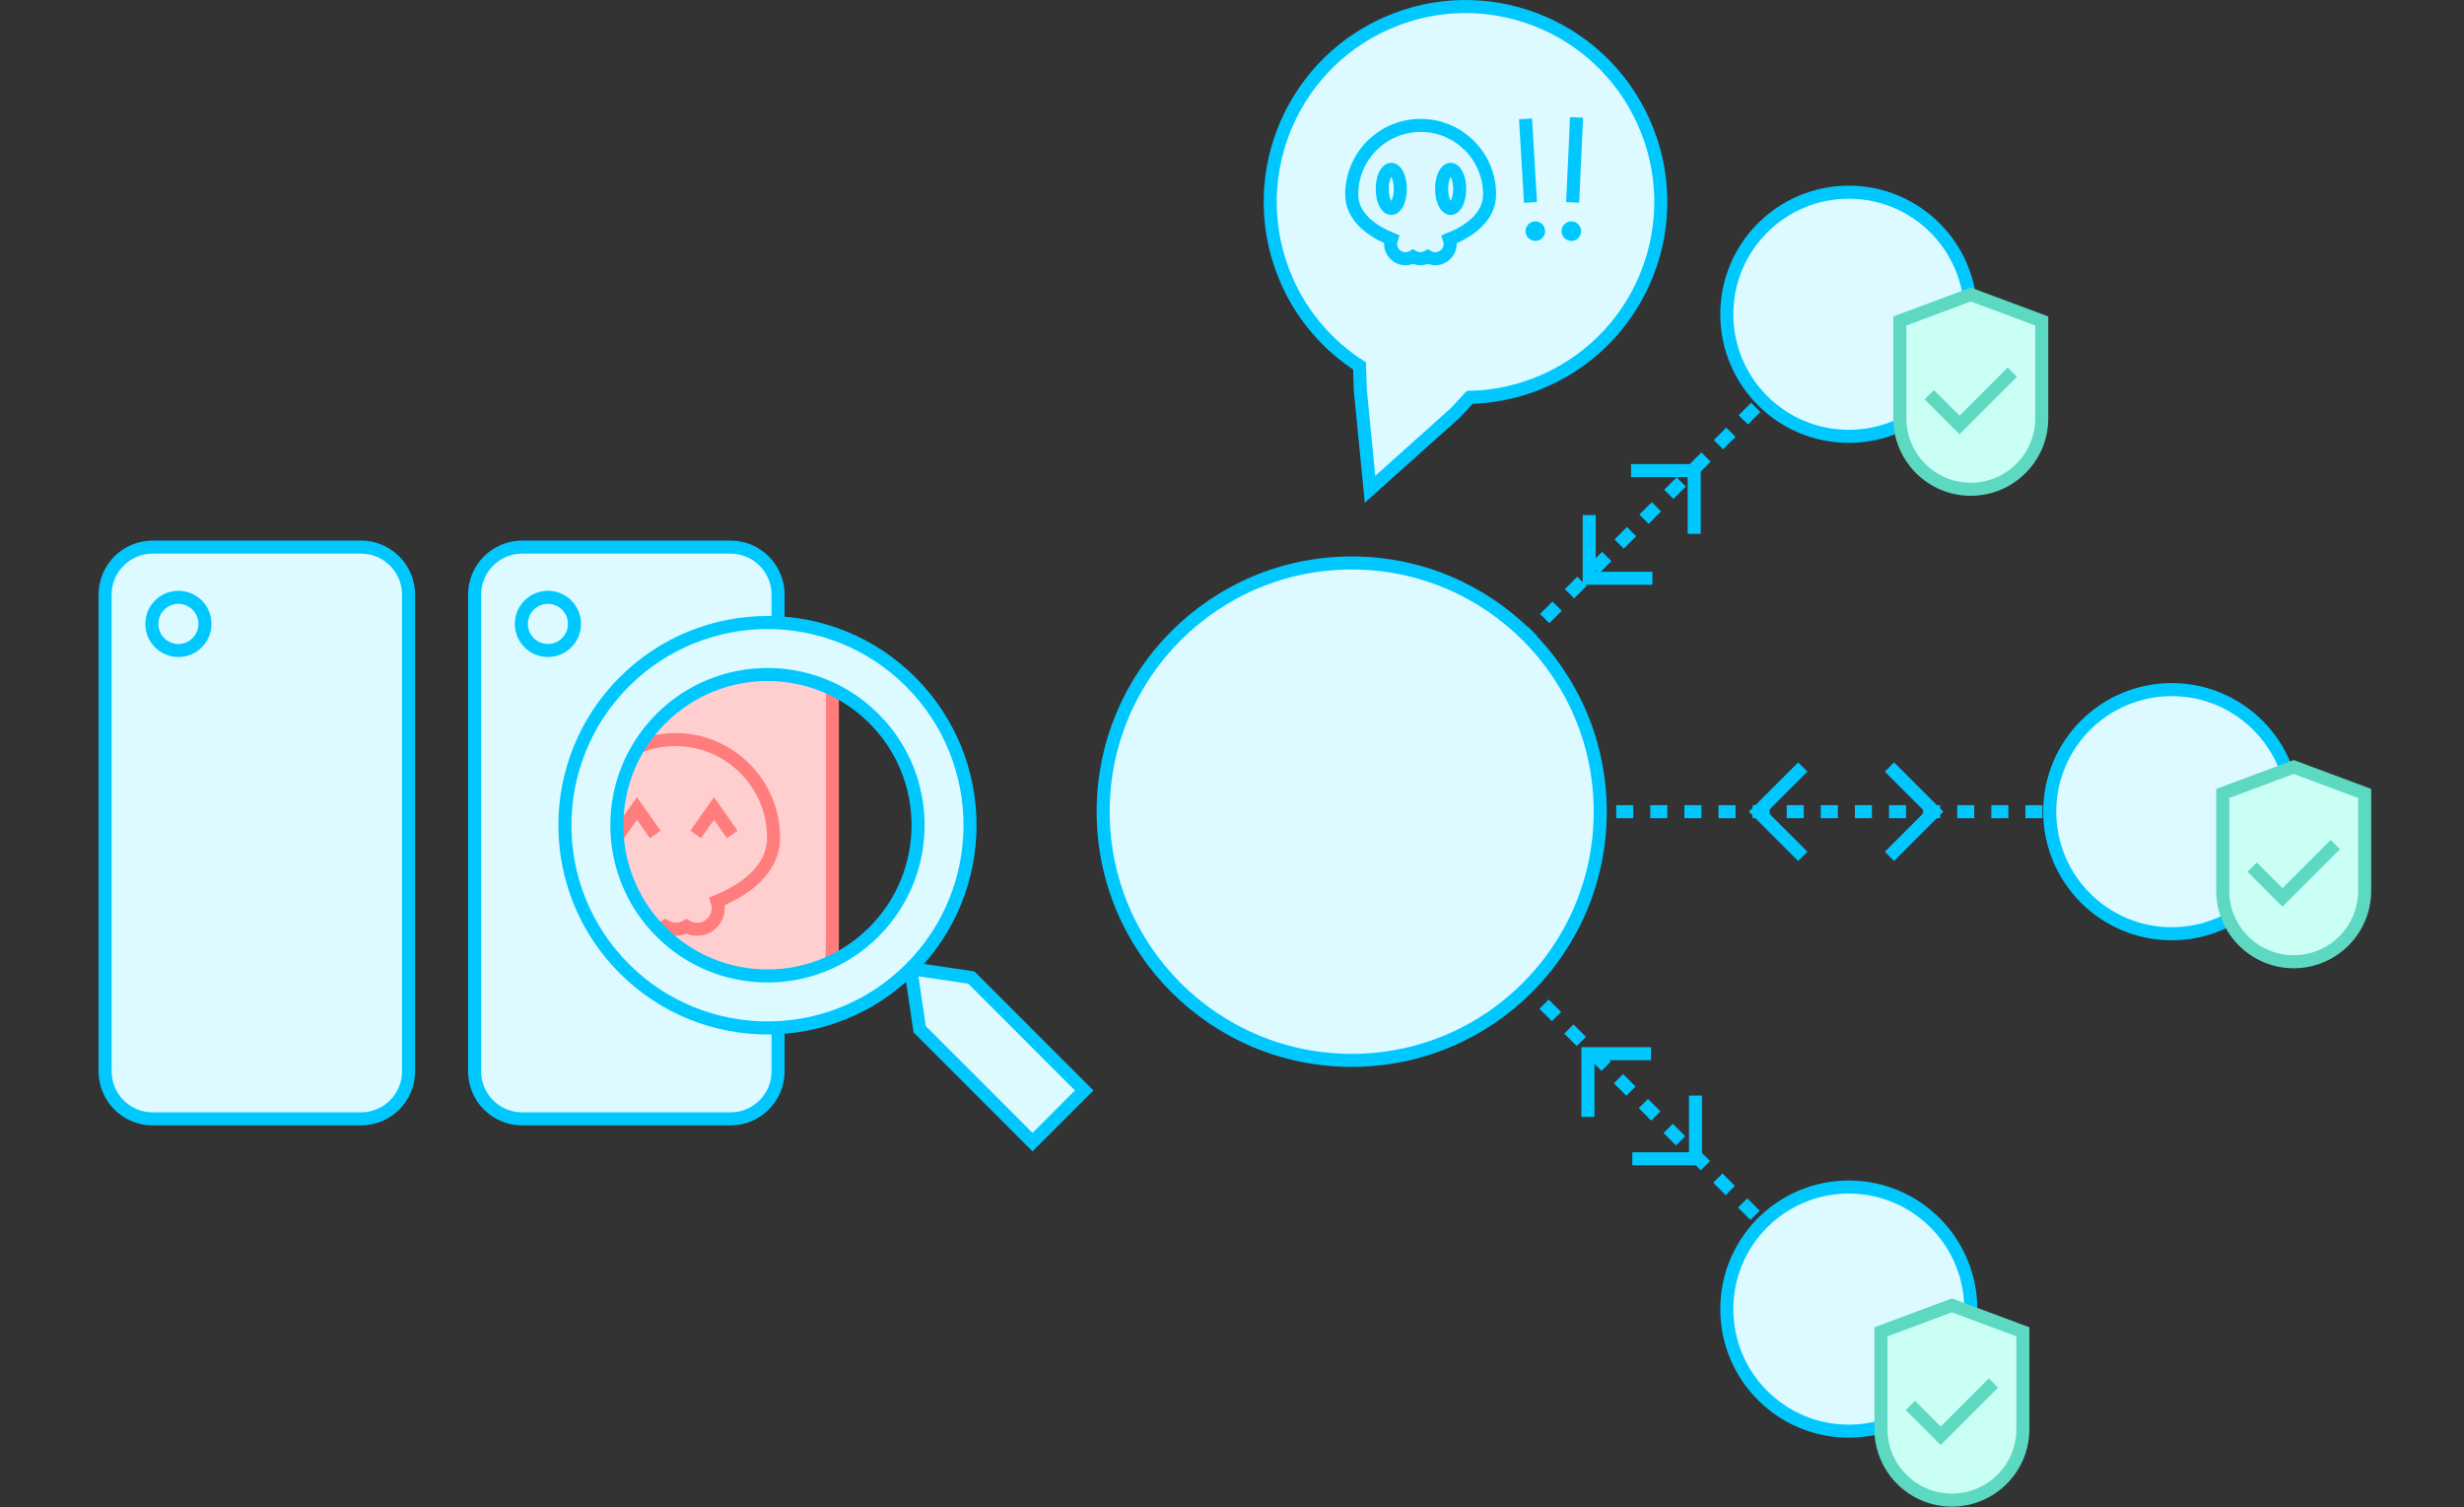 <svg xmlns="http://www.w3.org/2000/svg" width="425" height="260" viewBox="0 0 425 260">
  <rect x="0" y="0" width="425" height="260" fill="#333333" stroke="none"/>
  <g fill="none" fill-rule="evenodd">
    <g transform="translate(17)">
      <path fill="#DCFAFF" d="M117.205,102.567 L117.205,184.781 C117.205,189.312 113.534,192.985 109.006,192.985 L73.062,192.985 C68.534,192.985 64.863,189.312 64.863,184.781 L64.863,102.567 C64.863,98.035 68.534,94.364 73.062,94.364 L109.006,94.364 C113.534,94.364 117.205,98.035 117.205,102.567"/>
      <path stroke="#00C8FF" stroke-width="2.25" d="M117.205,102.567 L117.205,184.781 C117.205,189.312 113.534,192.985 109.006,192.985 L73.062,192.985 C68.534,192.985 64.863,189.312 64.863,184.781 L64.863,102.567 C64.863,98.035 68.534,94.364 73.062,94.364 L109.006,94.364 C113.534,94.364 117.205,98.035 117.205,102.567 Z"/>
      <path fill="#FFCFCF" d="M124.75,173.515 C125.931,170.078 126.572,166.391 126.572,162.553 L126.572,116.39 L106.646,112.456 L92.904,122.657 L85.894,142.338 L89.395,158.476 L104.419,170.499 L124.75,173.515 Z"/>
      <path stroke="#FF7D7D" stroke-width="2.25" d="M124.75,173.515 C125.931,170.078 126.572,166.391 126.572,162.553 L126.572,116.39 L106.646,112.456 L92.904,122.657 L85.894,142.338 L89.395,158.476 L104.419,170.499 L124.75,173.515 Z"/>
      <path fill="#FFCFCF" d="M92.452,155.507 C92.336,155.862 92.258,156.234 92.258,156.628 C92.258,158.648 93.895,160.286 95.914,160.286 C96.582,160.286 97.202,160.092 97.74,159.778 C98.281,160.092 98.899,160.286 99.568,160.286 C100.238,160.286 100.856,160.092 101.396,159.778 C101.935,160.092 102.555,160.286 103.223,160.286 C105.242,160.286 106.878,158.648 106.878,156.628 C106.878,156.219 106.795,155.832 106.672,155.463 C111.337,153.568 116.424,150.089 116.424,144.498 C116.424,135.149 108.85,127.568 99.506,127.568 C90.163,127.568 82.589,135.149 82.589,144.498 C82.589,150.133 87.757,153.622 92.452,155.507"/>
      <path stroke="#FF7D7D" stroke-width="2.25" d="M92.452,155.507 C92.336,155.862 92.258,156.234 92.258,156.628 C92.258,158.648 93.895,160.286 95.914,160.286 C96.582,160.286 97.202,160.092 97.74,159.778 C98.281,160.092 98.899,160.286 99.568,160.286 C100.238,160.286 100.856,160.092 101.396,159.778 C101.935,160.092 102.555,160.286 103.223,160.286 C105.242,160.286 106.878,158.648 106.878,156.628 C106.878,156.219 106.795,155.832 106.672,155.463 C111.337,153.568 116.424,150.089 116.424,144.498 C116.424,135.149 108.85,127.568 99.506,127.568 C90.163,127.568 82.589,135.149 82.589,144.498 C82.589,150.133 87.757,153.622 92.452,155.507 Z"/>
      <g transform="translate(102.13 138.132)">
        <polyline fill="#FFCFCF" points=".861 5.795 4.017 1.315 7.172 5.795"/>
        <polyline stroke="#FF7D7D" stroke-width="2.25" points=".861 5.795 4.017 1.315 7.172 5.795"/>
      </g>
      <g transform="translate(88.613 138.132)">
        <polyline fill="#FFCFCF" points="1.097 5.795 4.253 1.315 7.408 5.795"/>
        <polyline stroke="#FF7D7D" stroke-width="2.25" points="1.097 5.795 4.253 1.315 7.408 5.795"/>
      </g>
      <polygon fill="#DCFAFF" points="170.002 188.083 161.091 197 141.629 177.524 140.082 167.059 150.54 168.607"/>
      <polygon stroke="#00C8FF" stroke-width="2.25" points="170.002 188.083 161.091 197 141.629 177.524 140.082 167.059 150.54 168.607"/>
      <path fill="#DCFAFF" d="M133.746,123.954 C123.601,113.802 107.15,113.802 97.005,123.954 C86.86,134.107 86.86,150.567 97.005,160.72 C107.15,170.872 123.601,170.872 133.746,160.72 C143.892,150.567 143.892,134.107 133.746,123.954 M140.081,167.059 C126.437,180.713 104.315,180.713 90.67,167.059 C77.025,153.406 77.025,131.268 90.67,117.614 C104.315,103.961 126.437,103.961 140.081,117.614 C153.726,131.268 153.726,153.406 140.081,167.059"/>
      <path stroke="#00C8FF" stroke-width="2.25" d="M133.746,123.954 C123.601,113.802 107.15,113.802 97.005,123.954 C86.86,134.107 86.86,150.567 97.005,160.72 C107.15,170.872 123.601,170.872 133.746,160.72 C143.892,150.567 143.892,134.107 133.746,123.954 Z M140.081,167.059 C126.437,180.713 104.315,180.713 90.67,167.059 C77.025,153.406 77.025,131.268 90.67,117.614 C104.315,103.961 126.437,103.961 140.081,117.614 C153.726,131.268 153.726,153.406 140.081,167.059 Z"/>
      <path fill="#DCFAFF" d="M82.089,107.611 C82.089,110.145 80.038,112.198 77.507,112.198 C74.976,112.198 72.925,110.145 72.925,107.611 C72.925,105.079 74.976,103.026 77.507,103.026 C80.038,103.026 82.089,105.079 82.089,107.611"/>
      <path stroke="#00C8FF" stroke-width="2.25" d="M82.089,107.611 C82.089,110.145 80.038,112.198 77.507,112.198 C74.976,112.198 72.925,110.145 72.925,107.611 C72.925,105.079 74.976,103.026 77.507,103.026 C80.038,103.026 82.089,105.079 82.089,107.611 Z"/>
      <path fill="#DCFAFF" d="M53.468,102.567 L53.468,184.781 C53.468,189.312 49.797,192.985 45.27,192.985 L9.325,192.985 C4.797,192.985 1.126,189.312 1.126,184.781 L1.126,102.567 C1.126,98.035 4.797,94.364 9.325,94.364 L45.27,94.364 C49.797,94.364 53.468,98.035 53.468,102.567"/>
      <path stroke="#00C8FF" stroke-width="2.25" d="M53.468,102.567 L53.468,184.781 C53.468,189.312 49.797,192.985 45.27,192.985 L9.325,192.985 C4.797,192.985 1.126,189.312 1.126,184.781 L1.126,102.567 C1.126,98.035 4.797,94.364 9.325,94.364 L45.27,94.364 C49.797,94.364 53.468,98.035 53.468,102.567 Z"/>
      <path fill="#DCFAFF" d="M18.353,107.611 C18.353,110.145 16.302,112.198 13.771,112.198 C11.24,112.198 9.189,110.145 9.189,107.611 C9.189,105.079 11.24,103.026 13.771,103.026 C16.302,103.026 18.353,105.079 18.353,107.611"/>
      <path stroke="#00C8FF" stroke-width="2.25" d="M18.353,107.611 C18.353,110.145 16.302,112.198 13.771,112.198 C11.24,112.198 9.189,110.145 9.189,107.611 C9.189,105.079 11.24,103.026 13.771,103.026 C16.302,103.026 18.353,105.079 18.353,107.611 Z"/>
      <path fill="#DCFAFF" d="M222.037,4.067 C205.055,11.66 197.439,31.591 205.027,48.584 C207.792,54.775 212.204,59.704 217.503,63.123 L217.622,67.19 L219.308,84.389 L234.11,71.131 L236.501,68.537 C240.865,68.445 245.281,67.5 249.516,65.605 C266.499,58.014 274.115,38.082 266.527,21.088 C258.938,4.096 239.02,-3.527 222.037,4.067"/>
      <path stroke="#00C8FF" stroke-width="2.25" d="M222.037 4.067C205.055 11.66 197.439 31.591 205.027 48.584 207.792 54.775 212.204 59.704 217.503 63.123L217.622 67.19 219.308 84.389 234.11 71.131 236.501 68.537C240.865 68.445 245.281 67.5 249.516 65.605 266.499 58.014 274.115 38.082 266.527 21.088 258.938 4.096 239.02-3.527 222.037 4.067zM216.146 140.001L217.208 141.064"/>
      <path stroke="#00C8FF" stroke-dasharray="3.029 3.029" stroke-width="2.25" d="M219.352,143.208 L299.751,223.659"/>
      <path stroke="#00C8FF" stroke-width="2.25" d="M300.823 224.732L301.885 225.795M301.885 54.206L300.824 55.268"/>
      <path stroke="#00C8FF" stroke-dasharray="3.029 3.029" stroke-width="2.25" d="M298.68,57.414 L218.281,137.865"/>
      <path stroke="#00C8FF" stroke-width="2.25" d="M217.208 138.938L216.146 140.001M216.146 140.001L217.648 140.001"/>
      <path stroke="#00C8FF" stroke-dasharray="2.941 2.941" stroke-width="2.25" d="M220.593,140.001 L354.611,140.001"/>
      <path stroke="#00C8FF" stroke-width="2.25" d="M356.084,140.001 L357.586,140.001"/>
      <path fill="#DCFAFF" d="M259.016,140.001 C259.016,116.308 239.823,97.102 216.147,97.102 C192.469,97.102 173.276,116.308 173.276,140.001 C173.276,163.693 192.469,182.898 216.147,182.898 C239.823,182.898 259.016,163.693 259.016,140.001"/>
      <path stroke="#00C8FF" stroke-width="2.25" d="M259.016,140.001 C259.016,116.308 239.823,97.102 216.147,97.102 C192.469,97.102 173.276,116.308 173.276,140.001 C173.276,163.693 192.469,182.898 216.147,182.898 C239.823,182.898 259.016,163.693 259.016,140.001 Z"/>
      <path fill="#DCFAFF" d="M322.927,225.795 C322.927,214.167 313.507,204.739 301.885,204.739 C290.265,204.739 280.843,214.167 280.843,225.795 C280.843,237.423 290.265,246.85 301.885,246.85 C313.507,246.85 322.927,237.423 322.927,225.795"/>
      <path stroke="#00C8FF" stroke-width="2.25" d="M322.927,225.795 C322.927,214.167 313.507,204.739 301.885,204.739 C290.265,204.739 280.843,214.167 280.843,225.795 C280.843,237.423 290.265,246.85 301.885,246.85 C313.507,246.85 322.927,237.423 322.927,225.795 Z"/>
      <path fill="#DCFAFF" d="M322.927,54.206 C322.927,42.578 313.507,33.15 301.885,33.15 C290.265,33.15 280.843,42.578 280.843,54.206 C280.843,65.834 290.265,75.261 301.885,75.261 C313.507,75.261 322.927,65.834 322.927,54.206"/>
      <path stroke="#00C8FF" stroke-width="2.25" d="M322.927,54.206 C322.927,42.578 313.507,33.15 301.885,33.15 C290.265,33.15 280.843,42.578 280.843,54.206 C280.843,65.834 290.265,75.261 301.885,75.261 C313.507,75.261 322.927,65.834 322.927,54.206 Z"/>
      <path fill="#DCFAFF" d="M378.628,140.001 C378.628,128.373 369.208,118.945 357.586,118.945 C345.965,118.945 336.545,128.373 336.545,140.001 C336.545,151.629 345.965,161.056 357.586,161.056 C369.208,161.056 378.628,151.629 378.628,140.001"/>
      <path stroke="#00C8FF" stroke-width="2.25" d="M378.628,140.001 C378.628,128.373 369.208,118.945 357.586,118.945 C345.965,118.945 336.545,128.373 336.545,140.001 C336.545,151.629 345.965,161.056 357.586,161.056 C369.208,161.056 378.628,151.629 378.628,140.001 Z"/>
      <polyline stroke="#00C8FF" stroke-width="2.25" points="308.895 147.709 316.599 140.001 308.895 132.291"/>
      <polyline stroke="#00C8FF" stroke-width="2.25" points="293.949 132.291 286.246 140.001 293.949 147.709"/>
      <polyline stroke="#00C8FF" stroke-width="2.25" points="264.55 199.867 275.445 199.867 275.445 188.965"/>
      <polyline stroke="#00C8FF" stroke-width="2.25" points="267.786 181.742 256.891 181.742 256.891 192.645"/>
      <polyline stroke="#00C8FF" stroke-width="2.25" points="257.111 88.838 257.111 99.74 268.006 99.74"/>
      <polyline stroke="#00C8FF" stroke-width="2.25" points="275.225 92.077 275.225 81.174 264.33 81.174"/>
      <path fill="#CAFFF5" d="M390.869,136.853 L378.627,132.292 L366.387,136.853 L366.387,153.631 C366.387,160.396 371.867,165.88 378.627,165.88 C385.389,165.88 390.869,160.396 390.869,153.631 L390.869,136.853 Z"/>
      <path stroke="#5DD8C1" stroke-width="2.25" d="M390.869,136.853 L378.627,132.292 L366.387,136.853 L366.387,153.631 C366.387,160.396 371.867,165.88 378.627,165.88 C385.389,165.88 390.869,160.396 390.869,153.631 L390.869,136.853 Z"/>
      <g transform="translate(370.973 145.647)">
        <polyline fill="#CAFFF5" points=".488 3.913 5.716 9.145 14.821 .034"/>
        <polyline stroke="#5DD8C1" stroke-width="2.25" points=".488 3.913 5.716 9.145 14.821 .034"/>
      </g>
      <path fill="#CAFFF5" d="M335.168,55.362 L322.927,50.801 L310.685,55.362 L310.685,72.14 C310.685,78.905 316.166,84.389 322.927,84.389 C329.687,84.389 335.168,78.905 335.168,72.14 L335.168,55.362 Z"/>
      <path stroke="#5DD8C1" stroke-width="2.25" d="M335.168,55.362 L322.927,50.801 L310.685,55.362 L310.685,72.14 C310.685,78.905 316.166,84.389 322.927,84.389 C329.687,84.389 335.168,78.905 335.168,72.14 L335.168,55.362 Z"/>
      <g transform="translate(315.402 62.988)">
        <polyline fill="#CAFFF5" points=".358 5.082 5.586 10.313 14.691 1.203"/>
        <polyline stroke="#5DD8C1" stroke-width="2.25" points=".358 5.082 5.586 10.313 14.691 1.203"/>
      </g>
      <path fill="#CAFFF5" d="M331.913,229.711 L319.672,225.151 L307.43,229.711 L307.43,246.49 C307.43,253.255 312.91,258.739 319.672,258.739 C326.432,258.739 331.913,253.255 331.913,246.49 L331.913,229.711 Z"/>
      <path stroke="#5DD8C1" stroke-width="2.25" d="M331.913,229.711 L319.672,225.151 L307.43,229.711 L307.43,246.49 C307.43,253.255 312.91,258.739 319.672,258.739 C326.432,258.739 331.913,253.255 331.913,246.49 L331.913,229.711 Z"/>
      <g transform="translate(312.398 237.323)">
        <polyline fill="#CAFFF5" points=".107 5.096 5.335 10.326 14.439 1.217"/>
        <polyline stroke="#5DD8C1" stroke-width="2.25" points=".107 5.096 5.335 10.326 14.439 1.217"/>
      </g>
      <path fill="#DAF8FD" d="M233.214,35.951 C232.352,35.951 231.654,34.442 231.654,32.581 C231.654,30.719 232.352,29.21 233.214,29.21 C234.077,29.21 234.775,30.719 234.775,32.581 C234.775,34.442 234.077,35.951 233.214,35.951 M222.973,35.951 C222.111,35.951 221.412,34.442 221.412,32.581 C221.412,30.719 222.111,29.21 222.973,29.21 C223.835,29.21 224.533,30.719 224.533,32.581 C224.533,34.442 223.835,35.951 222.973,35.951 M239.933,33.53 C239.933,26.957 234.607,21.63 228.039,21.63 C221.471,21.63 216.147,26.957 216.147,33.53 C216.147,37.46 219.723,39.905 223.001,41.238 C222.916,41.495 222.857,41.768 222.857,42.056 C222.857,43.477 224.008,44.627 225.426,44.627 C225.896,44.627 226.331,44.492 226.711,44.271 C227.09,44.492 227.525,44.627 227.995,44.627 C228.465,44.627 228.901,44.492 229.279,44.271 C229.659,44.492 230.093,44.627 230.565,44.627 C231.984,44.627 233.135,43.477 233.135,42.056 C233.135,41.78 233.079,41.517 232.998,41.268 C236.299,39.942 239.933,37.49 239.933,33.53"/>
      <path stroke="#00C8FF" stroke-width="2.25" d="M233.214 35.951C232.352 35.951 231.654 34.442 231.654 32.581 231.654 30.719 232.352 29.21 233.214 29.21 234.077 29.21 234.775 30.719 234.775 32.581 234.775 34.442 234.077 35.951 233.214 35.951zM222.973 35.951C222.111 35.951 221.412 34.442 221.412 32.581 221.412 30.719 222.111 29.21 222.973 29.21 223.835 29.21 224.533 30.719 224.533 32.581 224.533 34.442 223.835 35.951 222.973 35.951zM239.933 33.53C239.933 26.957 234.607 21.63 228.039 21.63 221.471 21.63 216.147 26.957 216.147 33.53 216.147 37.46 219.723 39.905 223.001 41.238 222.916 41.495 222.857 41.768 222.857 42.056 222.857 43.477 224.008 44.627 225.426 44.627 225.896 44.627 226.331 44.492 226.711 44.271 227.09 44.492 227.525 44.627 227.995 44.627 228.465 44.627 228.901 44.492 229.279 44.271 229.659 44.492 230.093 44.627 230.565 44.627 231.984 44.627 233.135 43.477 233.135 42.056 233.135 41.78 233.079 41.517 232.998 41.268 236.299 39.942 239.933 37.49 239.933 33.53zM246.13 20.502L246.983 34.912M254.932 20.251L254.256 34.912"/>
      <path fill="#00C8FF" d="M249.501 39.868C249.501 38.936 248.747 38.182 247.814 38.182 246.884 38.182 246.129 38.936 246.129 39.868 246.129 40.8 246.884 41.554 247.814 41.554 248.747 41.554 249.501 40.8 249.501 39.868M255.713 39.868C255.713 38.936 254.959 38.182 254.028 38.182 253.097 38.182 252.341 38.936 252.341 39.868 252.341 40.8 253.097 41.554 254.028 41.554 254.959 41.554 255.713 40.8 255.713 39.868"/>
    </g>
    <rect width="425" height="260"/>
  </g>
</svg>
